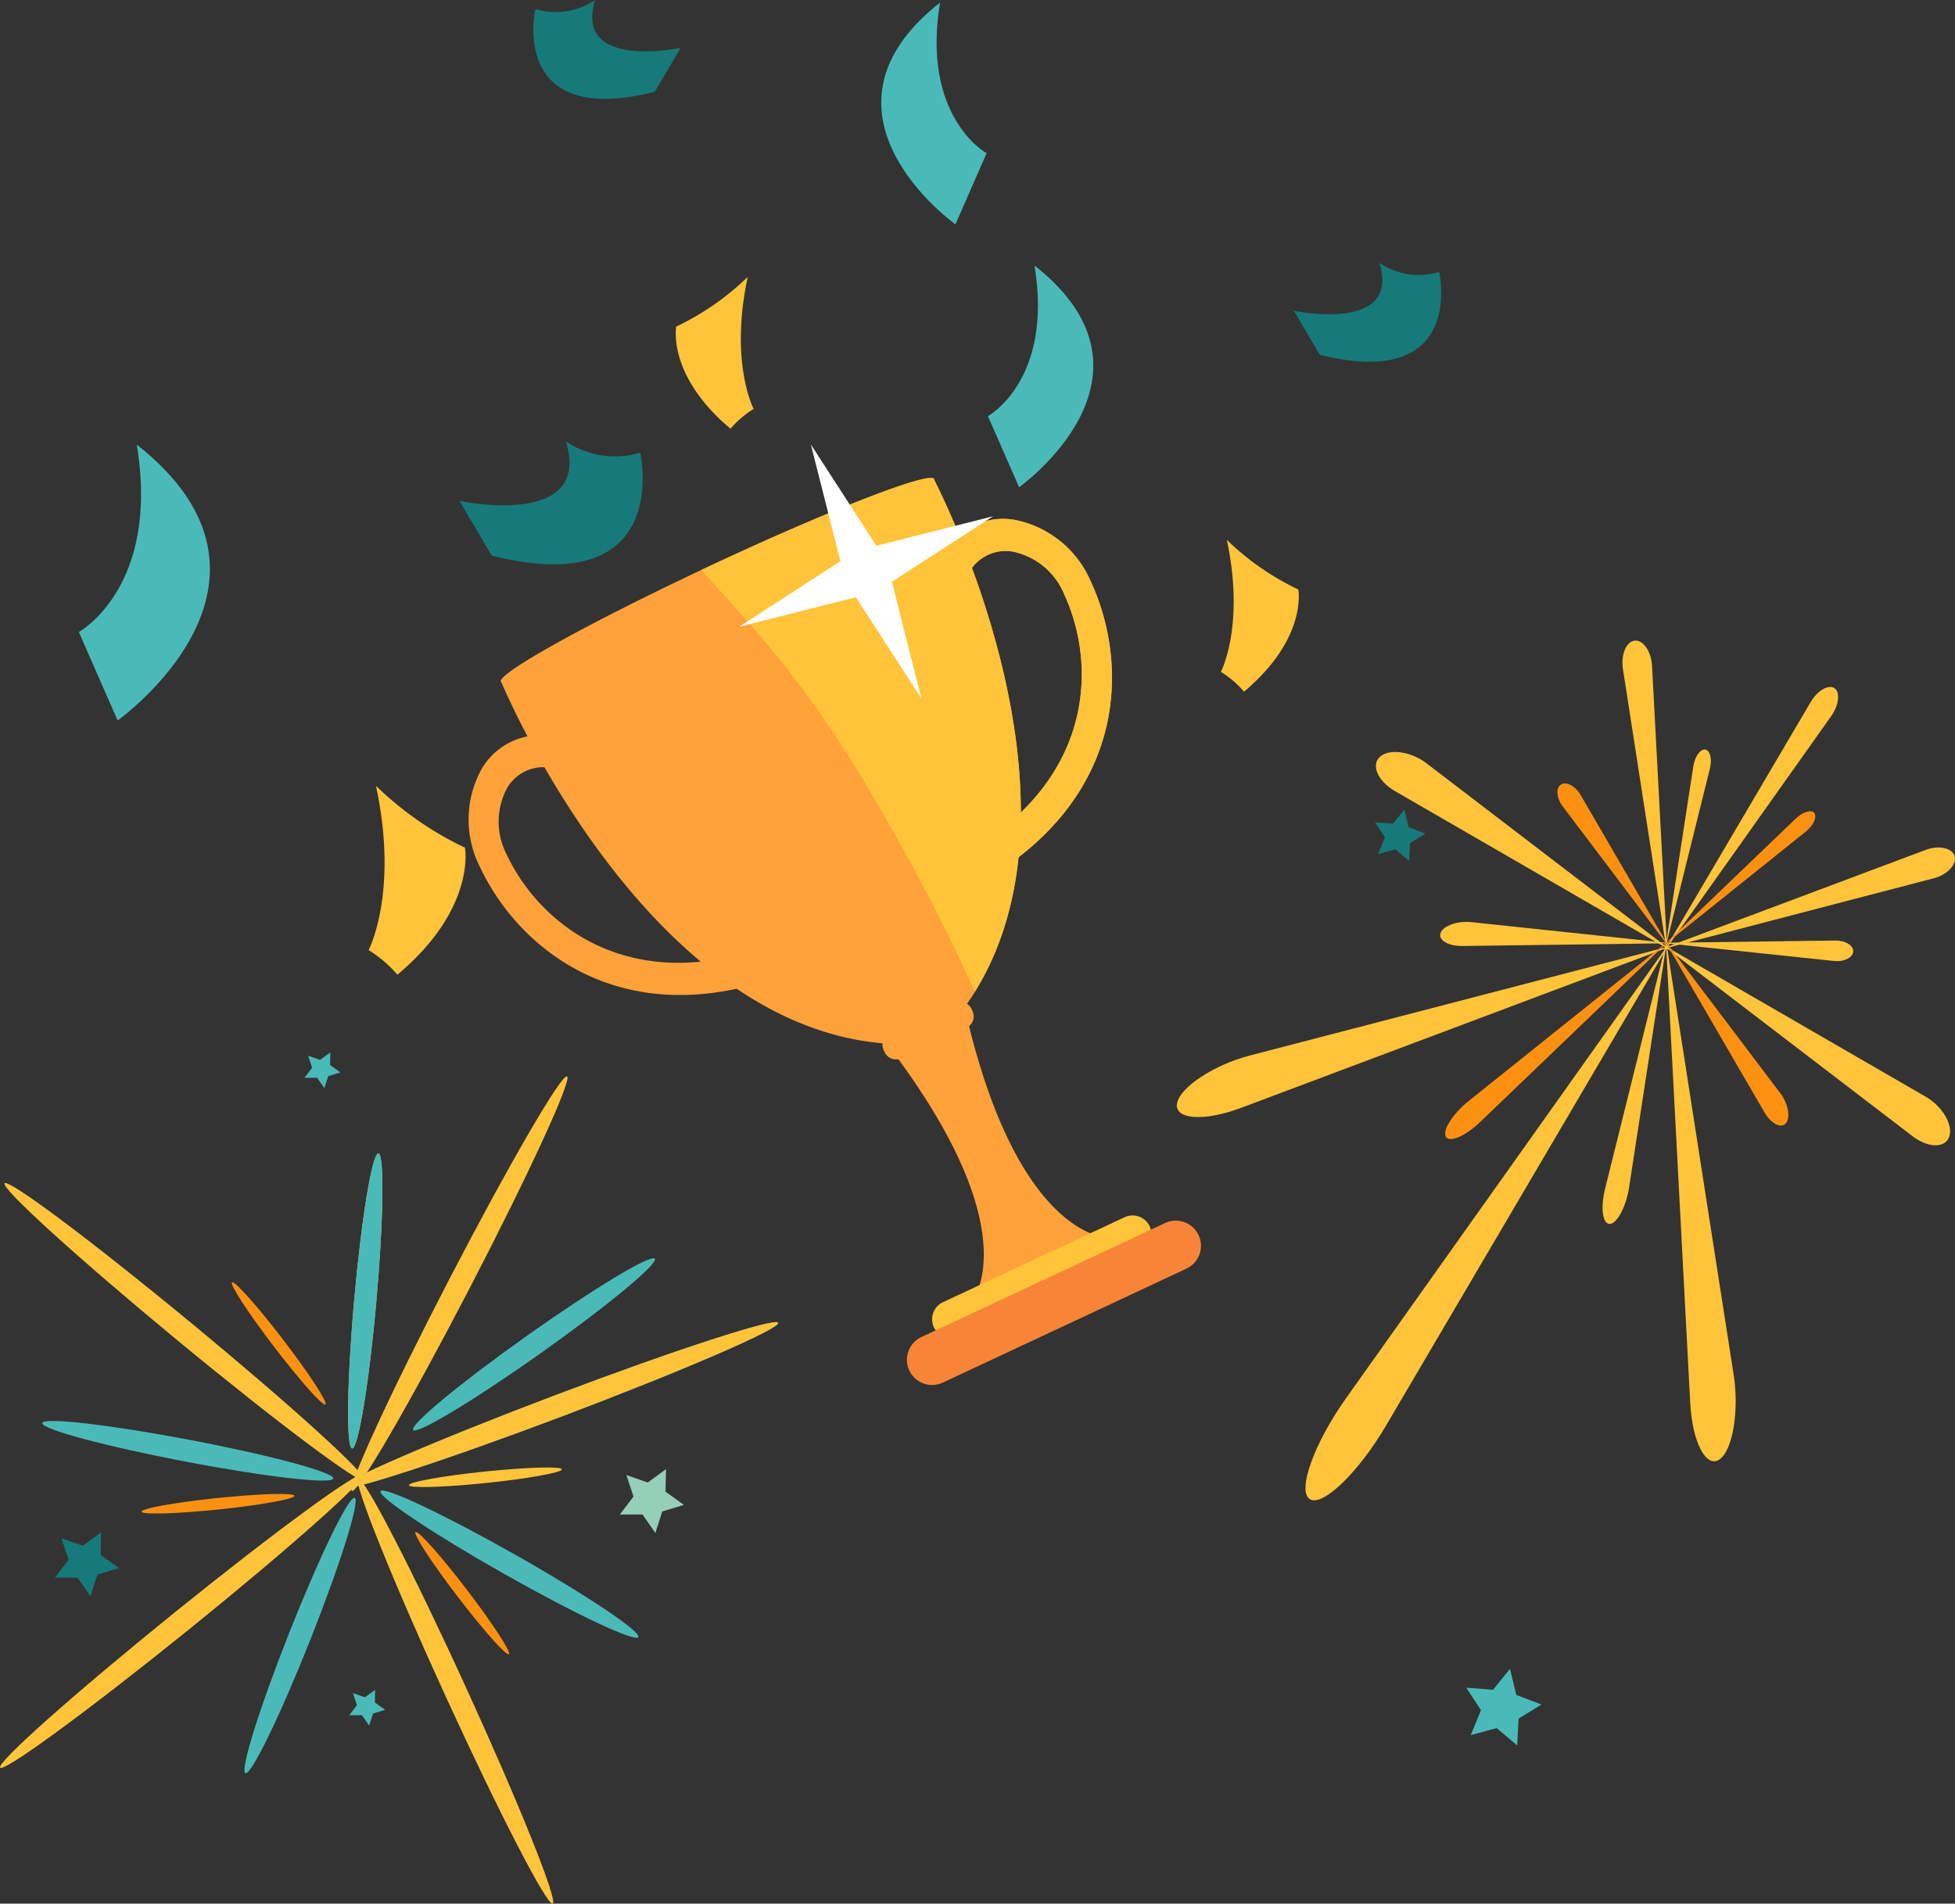 <svg xmlns="http://www.w3.org/2000/svg" width="217.755" height="212.052" viewBox="0 0 217.755 212.052">
  <rect x="0" y="0" width="217.755" height="212.052" fill="#333333" stroke="none"/>
  <g id="Group_1976" data-name="Group 1976" transform="translate(-199.786 221.532)">
    <g id="Group_1978" data-name="Group 1978" transform="translate(208.569 -172.362)">
      <g id="Group_1974" data-name="Group 1974">
        <path id="Path_5792" data-name="Path 5792" d="M281,207.354a9.807,9.807,0,0,1-8.284-1.255c3.012,9.791-11.849,6.628-11.849,6.628l3.584,6.093C284.753,223.9,281,207.354,281,207.354Z" transform="translate(-218.473 -206.099)" fill="#167a7a"/>
        <path id="Path_5793" data-name="Path 5793" d="M215.855,206.529c2.645,15.9-6.447,20.879-6.447,20.879l4.318,9.854S235.359,221.877,215.855,206.529Z" transform="translate(-209.408 -206.175)" fill="#4abab9"/>
        <path id="Path_5794" data-name="Path 5794" d="M248.584,270.966s3.374-6.4.82-18.295a36.9,36.9,0,0,0,9.908,6.883s1.312,6.746-7.522,14.156A13.826,13.826,0,0,0,248.584,270.966Z" transform="translate(-216.309 -214.303)" fill="#ffc43a"/>
      </g>
    </g>
    <g id="Group_1966" data-name="Group 1966" transform="translate(251.986 -172.014)">
      <g id="Group_1965" data-name="Group 1965">
        <g id="Group_1964" data-name="Group 1964" transform="translate(0 3.724)">
          <g id="Group_1961" data-name="Group 1961" transform="translate(0 28.652)">
            <path id="Path_5745" data-name="Path 5745" d="M334.512,99.444c-.5.123-1.018.249-1.568.391-15.57,3.991-25.825-4.649-29.876-13.263a11.667,11.667,0,0,1,.161-10.871,7.613,7.613,0,0,1,7.455-3.767l4.671.446,8.42,8.3.272.334a21.62,21.62,0,0,0,5.291,5.655l.5.374.194.612c.308.97.575,1.706.864,2.386a21.514,21.514,0,0,0,4.247,6.438l2.174,2.282ZM321.458,83.065l-7.351-7.244-3.463-.33a4.663,4.663,0,0,0-4.562,2.311,7.929,7.929,0,0,0-.042,7.372c3.365,7.154,11.864,14.3,24.885,11.424a25.319,25.319,0,0,1-3.056-5.3c-.274-.647-.527-1.323-.8-2.136A25.446,25.446,0,0,1,321.458,83.065Z" transform="translate(-301.81 -71.894)" fill="#ffa239"/>
          </g>
          <g id="Group_1962" data-name="Group 1962" transform="translate(50.518 4.566)">
            <path id="Path_5746" data-name="Path 5746" d="M369.944,83.4l-.359-3.132a21.482,21.482,0,0,0-2.219-7.386c-.337-.658-.73-1.335-1.278-2.193l-.344-.541.036-.627a21.617,21.617,0,0,0-.949-7.686l-.082-.423-.973-11.782,2.651-3.87a7.61,7.61,0,0,1,7.67-3.307,11.664,11.664,0,0,1,8.448,6.845c4.014,8.629,4.073,22.04-8.971,31.432-.46.331-.887.646-1.3.953Zm-.795-14.02c.45.728.807,1.356,1.128,1.982a25.346,25.346,0,0,1,2.108,5.741c10.554-8.149,10.516-19.255,7.182-26.423a7.929,7.929,0,0,0-5.686-4.693,4.662,4.662,0,0,0-4.7,2.021l-1.966,2.87.849,10.285A25.461,25.461,0,0,1,369.149,69.378Z" transform="translate(-363.776 -42.349)" fill="#ffa239"/>
          </g>
          <path id="Path_5747" data-name="Path 5747" d="M366.166,105.47c-5.809-25.831-24.779-16.957-8.676,4.058s9.455,28.749,9.455,28.749h0a30.259,30.259,0,0,0,15.227-7.122h0S371.974,131.3,366.166,105.47Z" transform="translate(-310.925 -46.514)" fill="#ffa239"/>
          <path id="Path_5748" data-name="Path 5748" d="M354.453,36.924c0-.015.018-.042.011-.055-.425-.908-11.574,3.409-24.9,9.644S305.772,58.538,306.2,59.446c.007.014.039.016.051.028.364.872,15.978,37.94,42.478,40.252a1.348,1.348,0,0,0,.1.725l.126.268a1.4,1.4,0,0,0,1.852.673l7.262-3.4a1.4,1.4,0,0,0,.673-1.853l-.125-.268a1.347,1.347,0,0,0-.492-.541C373.342,73.5,354.873,37.731,354.453,36.924Z" transform="translate(-302.618 -36.749)" fill="#ffa239"/>
          <g id="Group_1963" data-name="Group 1963" transform="translate(50.518 4.566)">
            <path id="Path_5749" data-name="Path 5749" d="M369.944,83.4l-.359-3.132a21.482,21.482,0,0,0-2.219-7.386c-.337-.658-.73-1.335-1.278-2.193l-.344-.541.036-.627a21.617,21.617,0,0,0-.949-7.686l-.082-.423-.973-11.782,2.651-3.87a7.61,7.61,0,0,1,7.67-3.307,11.664,11.664,0,0,1,8.448,6.845c4.014,8.629,4.073,22.04-8.971,31.432-.46.331-.887.646-1.3.953Zm-.795-14.02c.45.728.807,1.356,1.128,1.982a25.346,25.346,0,0,1,2.108,5.741c10.554-8.149,10.516-19.255,7.182-26.423a7.929,7.929,0,0,0-5.686-4.693,4.662,4.662,0,0,0-4.7,2.021l-1.966,2.87.849,10.285A25.461,25.461,0,0,1,369.149,69.378Z" transform="translate(-363.776 -42.349)" fill="#ffc43a"/>
          </g>
          <path id="Path_5750" data-name="Path 5750" d="M359.516,36.924c0-.015.018-.042.011-.055-.425-.908-11.574,3.409-24.9,9.644L333.59,47c1.891,2.051,3.731,4.145,5.563,6.2A117.119,117.119,0,0,1,352.215,71.38a230.87,230.87,0,0,1,11.849,22.605C377.658,72.062,359.928,37.714,359.516,36.924Z" transform="translate(-307.681 -36.749)" fill="#ffc43a"/>
        </g>
        <path id="Path_5751" data-name="Path 5751" d="M355.776,47.47l11.279-7.3-13,3.289-7.3-11.279,3.289,13-11.279,7.3,13-3.289,7.3,11.279Z" transform="translate(-308.637 -32.181)" fill="#fff"/>
      </g>
      <path id="Path_5752" data-name="Path 5752" d="M388.35,141.5l-20.248,9.47a2.1,2.1,0,0,1-2.78-1.008h0a2.1,2.1,0,0,1,1.008-2.78l20.248-9.471a2.1,2.1,0,0,1,2.78,1.008h0A2.1,2.1,0,0,1,388.35,141.5Z" transform="translate(-313.507 -51.641)" fill="#ffc43a"/>
      <path id="Path_5753" data-name="Path 5753" d="M392.827,143.569l-27.149,12.7a2.812,2.812,0,0,1-3.727-1.352h0a2.812,2.812,0,0,1,1.352-3.728l27.148-12.7a2.812,2.812,0,0,1,3.727,1.352h0A2.812,2.812,0,0,1,392.827,143.569Z" transform="translate(-312.872 -51.772)" fill="#f88537"/>
    </g>
    <g id="Group_1972" data-name="Group 1972" transform="translate(330.864 -150.173)">
      <g id="Group_1971" data-name="Group 1971" transform="translate(0 0)">
        <g id="Group_1968" data-name="Group 1968">
          <g id="Group_1967" data-name="Group 1967">
            <path id="Path_5754" data-name="Path 5754" d="M485.9,80.461l29.57,17.1c1.8,1.038,3.017,3.061,2.623,4.38h0c-.4,1.356-2.326,1.371-4.109.007Z" transform="translate(-432.038 -46.743)" fill="#ffc43a"/>
            <path id="Path_5755" data-name="Path 5755" d="M471.137,70.534,440.21,52.657c-1.974-1.14-2.743-2.948-1.672-3.869h0c1.056-.909,3.446-.552,5.146.748Z" transform="translate(-415.88 -35.875)" fill="#ffc43a"/>
            <path id="Path_5756" data-name="Path 5756" d="M467,79.87l-31.811,54.113c-3.035,5.162-7.066,9.111-8.5,8.191h0c-1.442-.927.531-6.294,4.02-11.206Z" transform="translate(-411.882 -46.543)" fill="#ffc43a"/>
            <path id="Path_5757" data-name="Path 5757" d="M486.092,67.244,502.7,39.035c.764-1.3,1.985-2,2.65-1.558h0c.669.45.51,1.891-.366,3.125Z" transform="translate(-432.104 -32.18)" fill="#ffc43a"/>
            <path id="Path_5758" data-name="Path 5758" d="M486.808,79.749l7.566,48.57c.611,3.921-.091,8.329-1.557,9.377h0c-1.506,1.076-3.056-1.915-3.286-6.265Z" transform="translate(-432.346 -46.503)" fill="#ffc43a"/>
            <path id="Path_5759" data-name="Path 5759" d="M484.538,64.688l-4.962-31.97c-.25-1.616.37-3.072,1.319-3.165h0c.945-.093,1.836,1.2,1.921,2.814Z" transform="translate(-429.885 -29.548)" fill="#ffc43a"/>
            <path id="Path_5760" data-name="Path 5760" d="M460.018,80.748,411.7,98.9c-4.084,1.534-7.456,1.3-7.1-.533h0c.35-1.811,4.175-4.282,8.07-5.3Z" transform="translate(-404.572 -46.84)" fill="#ffc43a"/>
            <path id="Path_5761" data-name="Path 5761" d="M485.594,75.772l29.744-11.153c1.462-.548,2.945-.234,3.228.672h0c.288.923-.782,2.085-2.331,2.489Z" transform="translate(-431.936 -41.301)" fill="#ffc43a"/>
          </g>
        </g>
        <g id="Group_1970" data-name="Group 1970" transform="translate(29.332 12.132)">
          <g id="Group_1969" data-name="Group 1969">
            <path id="Path_5762" data-name="Path 5762" d="M483.4,79.567l-4.264,27.772c-.322,2.092-1.311,4.01-2.128,4.08h0c-.828.071-1.078-1.788-.546-3.931Z" transform="translate(-458.089 -58.573)" fill="#ffc43a"/>
            <path id="Path_5763" data-name="Path 5763" d="M486.735,69.99l3.12-20.265c.165-1.074.777-1.927,1.319-1.854h0c.542.074.789,1.047.526,2.106Z" transform="translate(-461.654 -47.867)" fill="#ffc43a"/>
            <path id="Path_5764" data-name="Path 5764" d="M474.562,79.24l-23.208.306c-1.607.021-2.748-.665-2.44-1.468h0c.307-.8,1.911-1.35,3.429-1.189Z" transform="translate(-448.863 -57.659)" fill="#ffc43a"/>
            <path id="Path_5765" data-name="Path 5765" d="M486.147,80.252,505.491,80c1.093-.015,2.005.548,1.973,1.216h0c-.032.679-1.024,1.177-2.136,1.06Z" transform="translate(-461.455 -58.72)" fill="#ffc43a"/>
            <path id="Path_5766" data-name="Path 5766" d="M474.779,79.842,453.6,100.163c-1.635,1.57-3.433,2.343-3.825,1.627h0c-.392-.719.819-2.588,2.551-3.975Z" transform="translate(-449.147 -58.666)" fill="#fc9111"/>
            <path id="Path_5767" data-name="Path 5767" d="M486.245,73.317l14.88-14.269c.774-.743,1.715-1.009,2.038-.583h0c.327.429-.11,1.385-.952,2.059Z" transform="translate(-461.488 -51.378)" fill="#fc9111"/>
            <path id="Path_5768" data-name="Path 5768" d="M481,71.77,469.173,56.128c-.7-.925-.783-2.053-.188-2.428h0c.593-.374,1.6.162,2.179,1.151Z" transform="translate(-455.525 -49.797)" fill="#fc9111"/>
            <path id="Path_5769" data-name="Path 5769" d="M486.494,79.788l12.974,17.157c.852,1.127,1.151,2.665.633,3.312h0c-.528.659-1.662.095-2.417-1.207Z" transform="translate(-461.572 -58.648)" fill="#fc9111"/>
          </g>
        </g>
      </g>
      <path id="Path_5770" data-name="Path 5770" d="M474.469,176.127,471.92,177.7l-.151,2.99-2.282-1.938-2.89.781,1.138-2.769-1.636-2.508,2.985.227,1.879-2.331.707,2.909Z" transform="translate(-433.855 -57.613)" fill="#4abab9"/>
      <path id="Path_5771" data-name="Path 5771" d="M456.361,30.306l-1.707,1.053-.1,2-1.529-1.3-1.936.523.763-1.855-1.1-1.68,2,.152,1.259-1.561.473,1.949Z" transform="translate(-428.672 -8.808)" fill="#167a7a"/>
    </g>
    <g id="Group_1973" data-name="Group 1973" transform="translate(199.786 -104.305)">
      <path id="Path_5772" data-name="Path 5772" d="M224.816,142.724c7.929,4.489,14.63,7.647,14.966,7.053s-5.819-4.715-13.749-9.2-14.63-7.647-14.966-7.053S216.886,138.235,224.816,142.724Z" transform="translate(-168.683 -84.642)" fill="#4abab9"/>
      <path id="Path_5773" data-name="Path 5773" d="M155.691,123.3c8.951,1.707,16.31,2.547,16.438,1.877s-7.024-2.6-15.975-4.3-16.31-2.548-16.438-1.877S146.74,121.591,155.691,123.3Z" transform="translate(-135.002 -77.708)" fill="#4abab9"/>
      <path id="Path_5774" data-name="Path 5774" d="M189.707,150.79c3.361-8.469,5.573-15.539,4.938-15.791s-3.873,6.409-7.235,14.879-5.573,15.539-4.938,15.791S186.345,159.26,189.707,150.79Z" transform="translate(-155.137 -85.371)" fill="#4abab9"/>
      <path id="Path_5775" data-name="Path 5775" d="M207.378,78.852c.809-9.076.913-16.483.233-16.543s-1.886,7.248-2.695,16.324-.913,16.483-.233,16.543S206.57,87.928,207.378,78.852Z" transform="translate(-165.464 -51.054)" fill="#ffc43a"/>
      <path id="Path_5776" data-name="Path 5776" d="M207.378,78.852c.809-9.076.913-16.483.233-16.543s-1.886,7.248-2.695,16.324-.913,16.483-.233,16.543S206.57,87.928,207.378,78.852Z" transform="translate(-165.464 -51.054)" fill="#4abab9"/>
      <path id="Path_5777" data-name="Path 5777" d="M232.112,95.039c7.436-5.267,13.143-9.987,12.749-10.544s-6.742,3.261-14.177,8.528-13.144,9.988-12.75,10.545S224.676,100.306,232.112,95.039Z" transform="translate(-171.922 -61.504)" fill="#4abab9"/>
      <path id="Path_5778" data-name="Path 5778" d="M223.136,149.4c2.872,3.756,5.429,6.627,5.71,6.413s-1.82-3.435-4.692-7.192-5.429-6.628-5.71-6.413S220.263,145.644,223.136,149.4Z" transform="translate(-172.161 -88.773)" fill="#fc9111"/>
      <path id="Path_5779" data-name="Path 5779" d="M184.414,96.7c2.872,3.757,5.429,6.628,5.711,6.413s-1.82-3.435-4.692-7.192S180,89.3,179.722,89.511,181.541,92.946,184.414,96.7Z" transform="translate(-153.879 -63.892)" fill="#fc9111"/>
      <path id="Path_5780" data-name="Path 5780" d="M169.236,135.9c4.7-.489,8.487-1.17,8.451-1.522s-3.879-.242-8.583.246-8.487,1.17-8.451,1.522S164.532,136.383,169.236,135.9Z" transform="translate(-144.887 -84.981)" fill="#fc9111"/>
      <path id="Path_5781" data-name="Path 5781" d="M225.661,130.316c4.7-.488,8.487-1.17,8.45-1.522s-3.879-.242-8.583.246-8.487,1.17-8.451,1.522S220.958,130.8,225.661,130.316Z" transform="translate(-171.527 -82.347)" fill="#ffc43a"/>
      <path id="Path_5782" data-name="Path 5782" d="M266.719,128.928l-.051,2.518,2.045,1.47-2.411.73-.766,2.4-1.439-2.067-2.519.013,1.521-2.007-.791-2.391,2.379.827Z" transform="translate(-192.538 -82.508)" fill="#95cfb9"/>
      <path id="Path_5783" data-name="Path 5783" d="M147.52,142.267l-.051,2.518,2.045,1.47-2.411.73-.766,2.4-1.439-2.067-2.519.013,1.521-2.007-.791-2.391,2.379.827Z" transform="translate(-136.26 -88.806)" fill="#167a7a"/>
      <path id="Path_5784" data-name="Path 5784" d="M197.915,40.989l-.029,1.41,1.145.823-1.35.409-.429,1.344-.806-1.158-1.41.007.852-1.124-.443-1.339,1.332.463Z" transform="translate(-161.121 -40.989)" fill="#4abab9"/>
      <path id="Path_5785" data-name="Path 5785" d="M207.366,175.5l-.029,1.41,1.145.823-1.35.409-.429,1.344-.806-1.158-1.41.007.852-1.124-.443-1.339,1.332.463Z" transform="translate(-165.583 -104.495)" fill="#4abab9"/>
      <path id="Path_5786" data-name="Path 5786" d="M215.875,68.582c-6.618,12.752-11.492,23.345-10.886,23.659s6.462-9.769,13.08-22.521,11.492-23.345,10.886-23.659S222.493,55.829,215.875,68.582Z" transform="translate(-165.795 -43.38)" fill="#ffc43a"/>
      <path id="Path_5787" data-name="Path 5787" d="M150.263,145.363c-11.178,9.027-19.891,16.775-19.462,17.306s9.837-6.356,21.015-15.383,19.891-16.776,19.462-17.306S161.441,136.336,150.263,145.363Z" transform="translate(-130.786 -82.99)" fill="#ffc43a"/>
      <path id="Path_5788" data-name="Path 5788" d="M226.676,106.037c-13.44,5.08-24.139,9.715-23.9,10.354s11.332-2.962,24.771-8.042,24.139-9.715,23.9-10.354S240.116,100.957,226.676,106.037Z" transform="translate(-164.774 -67.868)" fill="#4abab9"/>
      <path id="Path_5789" data-name="Path 5789" d="M226.676,106.037c-13.44,5.08-24.139,9.715-23.9,10.354s11.332-2.962,24.771-8.042,24.139-9.715,23.9-10.354S240.116,100.957,226.676,106.037Z" transform="translate(-164.774 -67.868)" fill="#ffc43a"/>
      <path id="Path_5790" data-name="Path 5790" d="M151.008,86.1c11.08,9.146,20.414,16.134,20.849,15.607s-8.2-8.367-19.276-17.514-20.414-16.134-20.849-15.608S139.928,76.949,151.008,86.1Z" transform="translate(-131.225 -54.003)" fill="#ffc43a"/>
      <path id="Path_5791" data-name="Path 5791" d="M216.041,155.156c5.979,13.064,11.329,23.425,11.949,23.141s-3.723-11.1-9.7-24.169S206.96,130.7,206.339,130.987,210.063,142.092,216.041,155.156Z" transform="translate(-166.429 -83.477)" fill="#ffc43a"/>
    </g>
    <g id="Group_1977" data-name="Group 1977" transform="translate(259.195 -221.532)">
      <g id="Group_1974-2" data-name="Group 1974" transform="translate(50.632 29.289)">
        <path id="Path_5792-2" data-name="Path 5792" d="M277.048,207.108a7.884,7.884,0,0,1-6.659-1.009c2.421,7.87-9.525,5.328-9.525,5.328l2.881,4.9C280.068,220.41,277.048,207.108,277.048,207.108Z" transform="translate(-226.786 -206.099)" fill="#167a7a"/>
        <path id="Path_5793-2" data-name="Path 5793" d="M214.591,206.529c2.126,12.782-5.183,16.784-5.183,16.784l3.471,7.921S230.269,218.867,214.591,206.529Z" transform="translate(-209.408 -206.244)" fill="#4abab9"/>
        <path id="Path_5794-2" data-name="Path 5794" d="M248.584,267.378s2.712-5.148.659-14.707a29.662,29.662,0,0,0,7.965,5.533s1.054,5.423-6.046,11.38A11.114,11.114,0,0,0,248.584,267.378Z" transform="translate(-222.639 -221.828)" fill="#ffc43a"/>
      </g>
      <g id="Group_1975" data-name="Group 1975" transform="translate(0)">
        <path id="Path_5795" data-name="Path 5795" d="M377.107,171.053a7.885,7.885,0,0,0,6.66-1.009c-2.421,7.87,9.525,5.328,9.525,5.328l-2.881,4.9C374.088,184.355,377.107,171.053,377.107,171.053Z" transform="translate(-376.887 -170.044)" fill="#167a7a"/>
        <path id="Path_5796" data-name="Path 5796" d="M441.946,170.474c-2.126,12.782,5.183,16.784,5.183,16.784l-3.471,7.921S426.268,182.812,441.946,170.474Z" transform="translate(-396.647 -170.189)" fill="#4abab9"/>
        <path id="Path_5797" data-name="Path 5797" d="M409.511,231.323s-2.712-5.148-.659-14.707a29.663,29.663,0,0,1-7.965,5.533s-1.054,5.423,6.046,11.38A11.113,11.113,0,0,1,409.511,231.323Z" transform="translate(-384.974 -185.773)" fill="#ffc43a"/>
      </g>
    </g>
  </g>
</svg>
